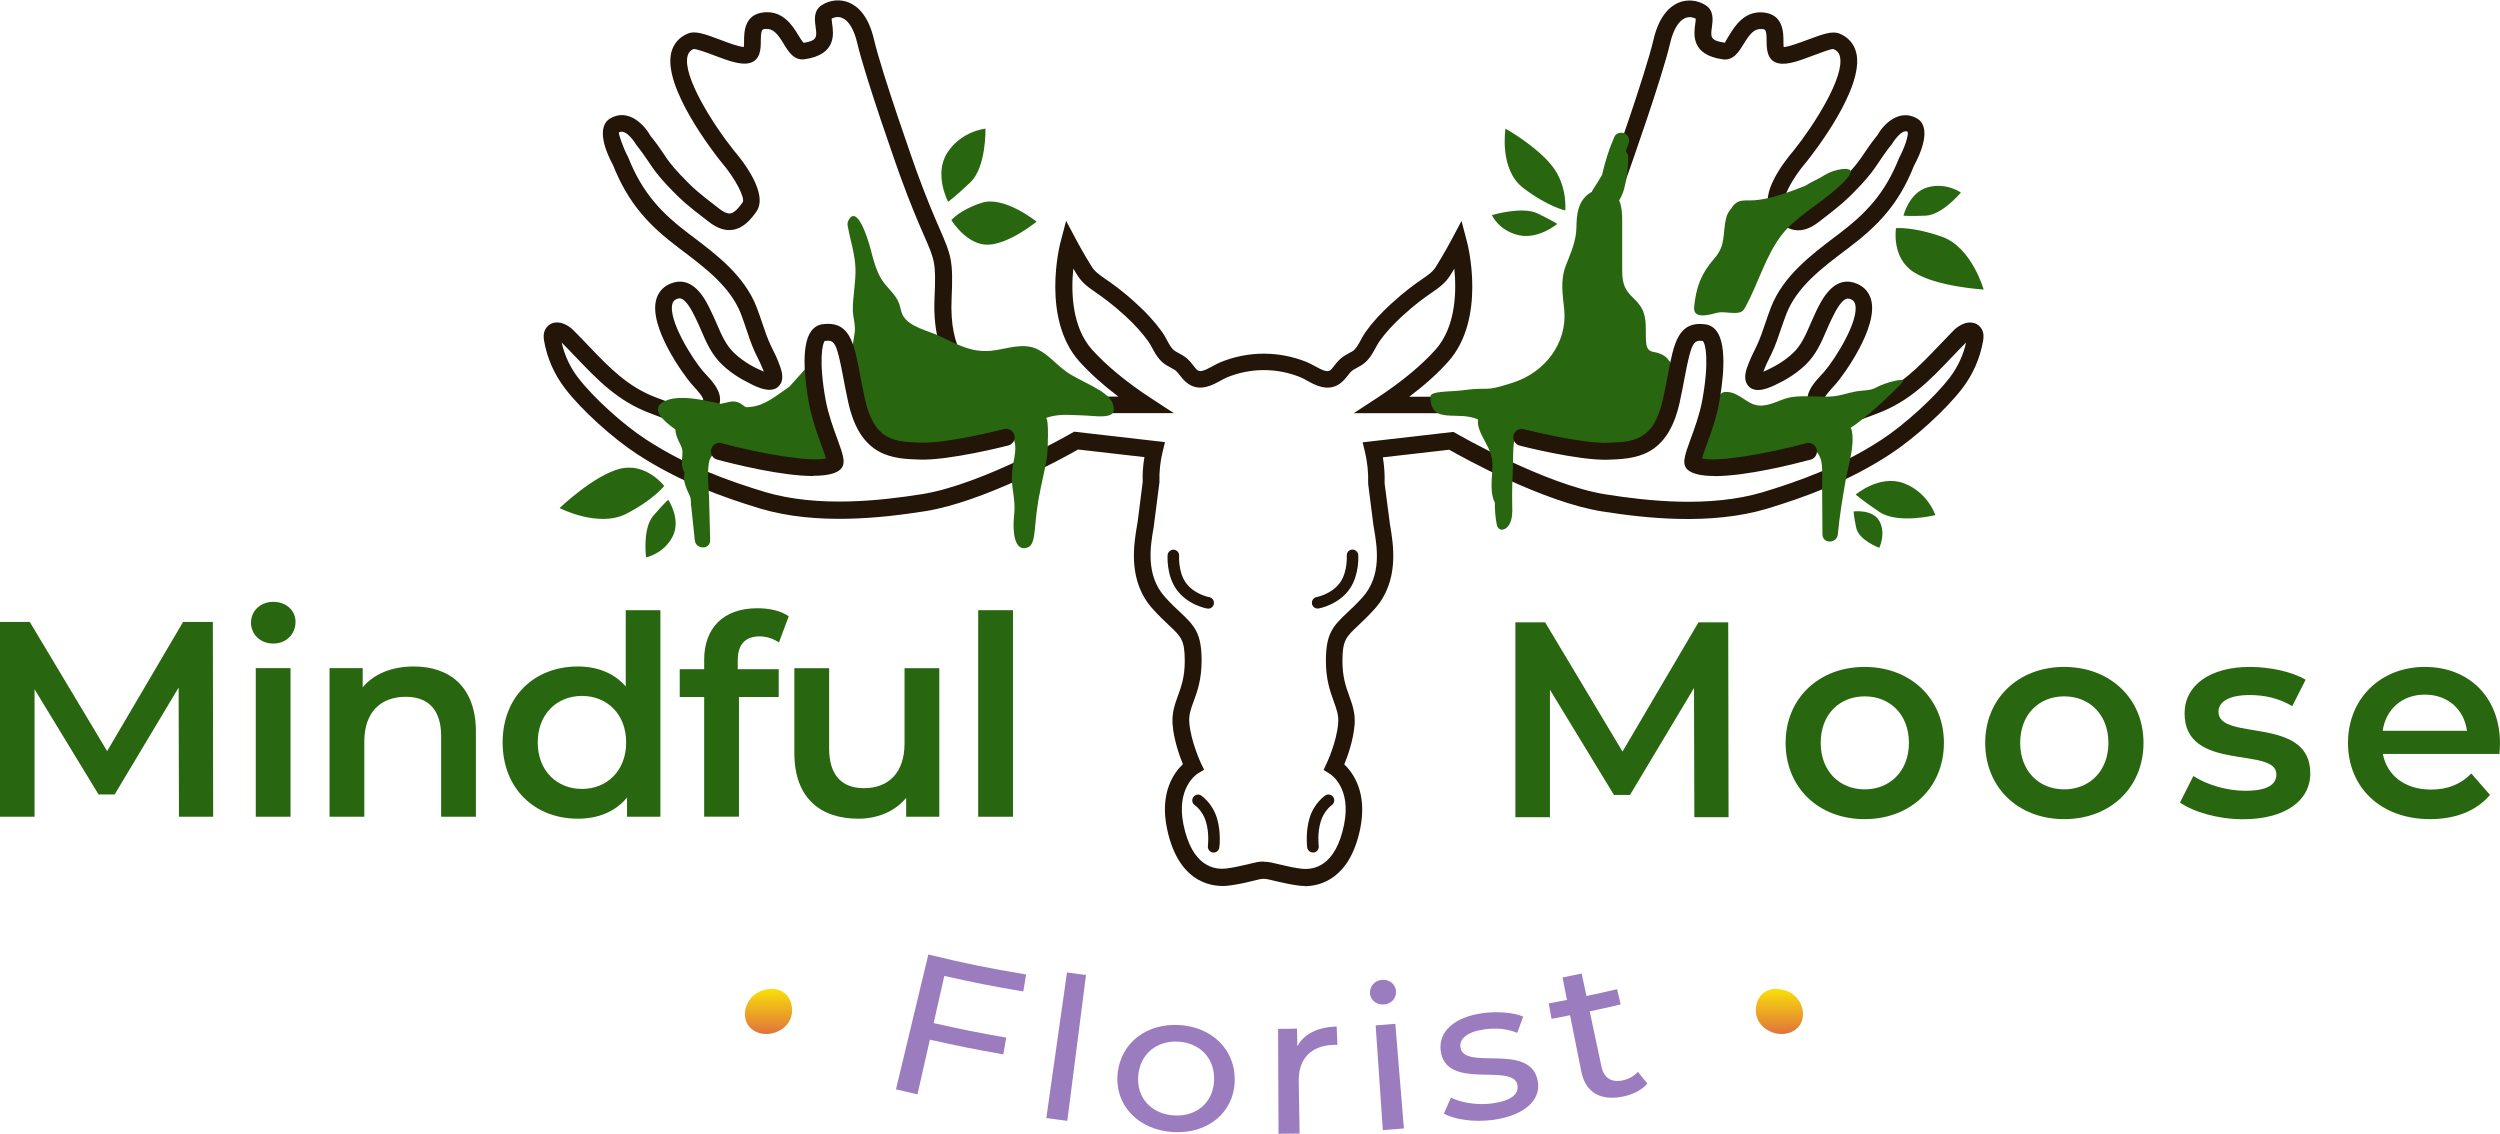 <?xml version="1.0" encoding="UTF-8"?>
<svg id="Layer_1" data-name="Layer 1" xmlns="http://www.w3.org/2000/svg" xmlns:xlink="http://www.w3.org/1999/xlink" viewBox="0 0 230.09 104.36">
  <defs>
    <style>
      .cls-1 {
        fill: url(#linear-gradient);
      }

      .cls-1, .cls-2, .cls-3, .cls-4, .cls-5, .cls-6, .cls-7 {
        stroke-width: 0px;
      }

      .cls-8 {
        filter: url(#drop-shadow-1);
      }

      .cls-9 {
        clip-path: url(#clippath-1);
      }

      .cls-2 {
        clip-rule: evenodd;
        fill: none;
      }

      .cls-3 {
        fill: url(#linear-gradient-2);
      }

      .cls-4 {
        fill: #fff;
        fill-rule: evenodd;
      }

      .cls-10 {
        filter: url(#drop-shadow-2);
      }

      .cls-11 {
        clip-path: url(#clippath);
      }

      .cls-5 {
        fill: #296610;
      }

      .cls-6 {
        fill: #231507;
      }

      .cls-7 {
        fill: #9a7cbf;
      }
    </style>
    <filter id="drop-shadow-1" filterUnits="userSpaceOnUse">
      <feOffset dx="0" dy="2"/>
      <feGaussianBlur result="blur" stdDeviation="2"/>
      <feFlood flood-color="#000" flood-opacity=".3"/>
      <feComposite in2="blur" operator="in"/>
      <feComposite in="SourceGraphic"/>
    </filter>
    <clipPath id="clippath">
      <path class="cls-2" d="M161.6,91.06c-.03-1.4,1.02-2.44,2.7-1.91,2.04.64,2.31,3.56.08,3.98-1.25.23-2.74-.64-2.78-2.07"/>
    </clipPath>
    <linearGradient id="linear-gradient" x1="164.09" y1="94.06" x2="164.09" y2="88.23" gradientUnits="userSpaceOnUse">
      <stop offset="0" stop-color="#d95c47"/>
      <stop offset="1" stop-color="#fff400"/>
    </linearGradient>
    <filter id="drop-shadow-2" filterUnits="userSpaceOnUse">
      <feOffset dx="0" dy="2"/>
      <feGaussianBlur result="blur-2" stdDeviation="2"/>
      <feFlood flood-color="#000" flood-opacity=".3"/>
      <feComposite in2="blur-2" operator="in"/>
      <feComposite in="SourceGraphic"/>
    </filter>
    <clipPath id="clippath-1">
      <path class="cls-2" d="M72.9,91.06c.03-1.4-1.02-2.44-2.7-1.91-2.04.64-2.31,3.56-.08,3.98,1.25.23,2.74-.64,2.78-2.07"/>
    </clipPath>
    <linearGradient id="linear-gradient-2" x1="2929.35" y1="94.06" x2="2929.35" y2="88.23" gradientTransform="translate(2999.76) rotate(-180) scale(1 -1)" xlink:href="#linear-gradient"/>
  </defs>
  <g>
    <g>
      <g>
        <g>
          <path class="cls-6" d="M120.1,81.54c-.22,0-.4-.01-.54-.03-.63-.08-1.29-.21-2.13-.41l-.21-.05c-.38-.1-.65-.16-.91-.17-.24,0-.52.07-.9.17l-.21.05c-.84.21-1.5.33-2.13.41-1.05.13-4.56.13-5.67-5.28-.68-3.31.66-5.13,1.47-5.9-.32-.78-.84-2.24-.95-3.66-.08-1.06.2-1.82.49-2.63.31-.85.63-1.73.63-3.22,0-1.91-.34-2.23-1.45-3.27-.42-.39-.91-.86-1.49-1.5-2.34-2.58-1.75-5.96-1.44-7.77l.04-.23.47-3.71c-.03-.71.02-1.49.16-2.27l-6.11-.7c-1.4.8-8.7,4.83-14.09,5.68-4.02.63-9.95,1.3-15.15-.24-3.4-1.04-7.41-2.44-11.35-5.02-2.28-1.49-5.13-4.08-6.62-6.03-1-1.3-1.67-2.83-1.94-4.42-.03-.22-.12-.72.21-1.17.21-.29.53-.47.89-.49.59-.05,1.22.33,1.59.7.48.48.94.96,1.39,1.43,1.86,1.95,3.62,3.8,6.25,4.78l.43.16c1.63.62,2.61.95,3.69.25.14-.09.2-.17.2-.19.03-.26-.59-.93-.85-1.22l-.26-.29c-.64-.73-3.96-5.25-3.2-7.78.23-.78.8-1.31,1.64-1.53,1.86-.49,2.91,1.65,3.35,2.57.23.47.4.86.57,1.25.43,1,.84,1.95,1.58,2.66.42.4.91.77,1.47,1.1.19.11.39.22.58.31.3.15.53.26.7.33-.04-.11-.08-.2-.1-.26-.16-.4-.3-.67-.43-.95-.09-.18-.18-.35-.26-.53-.34-.73-.59-1.47-.83-2.2-.16-.47-.32-.95-.5-1.41-.97-2.46-3.23-4.17-5.41-5.82l-.28-.21c-2.69-2.03-4.64-4.03-6.08-7.66-.53-.96-1.68-3.48-.2-4.3,1.67-.93,3.13.67,3.67,1.65.52.63.86,1.13,1.16,1.58.39.59.71,1.05,1.5,1.9,1.3,1.39,1.89,1.84,3.3,2.93l.4.31c.4.3.72.44.98.4.31-.05.67-.37,1.13-1.02.25-.35-.61-2.13-1.97-3.71-.57-.71-5.43-6.89-4.59-10.11.21-.8.74-1.4,1.53-1.72.66-.27,1.52.03,2.97.58.69.26,1.68.64,2.17.66.02-.15.02-.37.02-.53,0-.82.01-2.52,1.89-2.66,1.71-.13,2.56,1.21,3.1,2.1.16.26.39.64.51.71,1.26-.21,1.21-.56,1.08-1.49-.08-.6-.21-1.5.59-1.99.75-.48,1.68-.56,2.48-.23.77.32,1.79,1.16,2.31,3.41.74,3.16,3.84,11.89,3.87,11.98.98,2.7,1.68,4.31,2.19,5.48,1.05,2.42,1.24,2.86,1.08,6.4-.22,4.8,1.64,6.6,3.68,7.84,1.75,1.06,6.73,1.19,8.52,1.16h3.15c-1.4-1.06-2.59-2.13-3.57-3.21-3.55-3.94-1.83-10.74-1.75-11.03l.51-1.94.94,1.77s.67,1.26,1.4,2.42c.31.49.64.72,1.3,1.18.65.45,1.55,1.07,2.84,2.26.97.88,1.73,1.73,2.34,2.58.17.24.32.5.46.77.23.43.45.83.75,1.01.1.06.2.11.3.17.26.14.56.3.83.54.2.18.38.39.54.61.14.18.28.36.41.45.28.19.72-.03,1.37-.38.26-.15.52-.28.76-.38,2.55-1.03,5.36-1.03,7.91,0,.24.1.5.24.76.38.64.35,1.08.57,1.37.39.13-.09.27-.26.41-.45.17-.22.34-.43.54-.61.27-.24.57-.4.83-.54.1-.05.2-.11.3-.17.3-.18.52-.58.75-1.01.15-.27.29-.53.46-.77.61-.86,1.38-1.7,2.34-2.58,1.3-1.19,2.19-1.81,2.84-2.26.66-.46,1-.69,1.3-1.18.73-1.16,1.39-2.41,1.4-2.42l.94-1.77.51,1.94c.08.29,1.79,7.09-1.75,11.03-.97,1.08-2.17,2.16-3.57,3.21h3.13c1.78.04,6.78-.1,8.53-1.16,2.04-1.24,3.89-3.04,3.68-7.84-.16-3.54.03-3.97,1.08-6.4.51-1.17,1.21-2.78,2.19-5.49.03-.08,3.13-8.81,3.87-11.97.52-2.24,1.55-3.09,2.31-3.41.8-.33,1.73-.24,2.48.23.79.5.67,1.4.59,1.99-.13.93-.18,1.28,1.2,1.47,0-.05.23-.44.39-.69.55-.89,1.4-2.23,3.1-2.1,1.88.15,1.89,1.85,1.89,2.66,0,.16,0,.38.02.53.49-.03,1.48-.41,2.17-.66,1.46-.55,2.32-.85,2.97-.58.79.32,1.32.92,1.53,1.72.84,3.23-4.02,9.4-4.58,10.09-1.37,1.6-2.24,3.38-1.99,3.72.46.65.82.98,1.13,1.03.25.04.58-.1.98-.4l.4-.31c1.41-1.09,2-1.54,3.3-2.93.79-.85,1.1-1.31,1.5-1.9.3-.45.64-.95,1.23-1.69.47-.87,1.93-2.47,3.6-1.54,1.47.82.32,3.34-.25,4.38-1.4,3.55-3.35,5.54-6.04,7.57l-.28.21c-2.18,1.65-4.44,3.36-5.41,5.82-.18.47-.34.94-.51,1.42-.24.72-.49,1.47-.83,2.19-.08.18-.17.35-.25.52-.14.28-.28.55-.39.84-.04.1-.1.24-.15.38.15-.06.35-.15.6-.28.3-.15.5-.26.69-.37.56-.33,1.06-.7,1.47-1.1.74-.71,1.15-1.66,1.58-2.66.17-.39.34-.78.52-1.16.49-1.01,1.55-3.15,3.4-2.65.84.23,1.41.76,1.64,1.53.76,2.53-2.56,7.05-3.2,7.78l-.26.29c-.27.29-.89.96-.85,1.22,0,.03.06.1.2.19,1.08.69,2.06.37,3.69-.25l.43-.16c2.63-.98,4.39-2.83,6.25-4.78.45-.47.91-.95,1.38-1.43.37-.37,1.02-.75,1.59-.7.36.03.68.2.89.49h0c.33.44.24.95.21,1.17-.27,1.59-.93,3.12-1.94,4.43-1.5,1.95-4.34,4.54-6.62,6.03-3.94,2.58-7.94,3.98-11.34,5.02-5.2,1.54-11.14.88-15.15.25-5.39-.85-12.69-4.88-14.09-5.68l-6.11.7c.13.79.19,1.59.16,2.39l.5,3.82c.31,1.81.9,5.19-1.44,7.77-.58.64-1.07,1.1-1.49,1.5-1.12,1.05-1.45,1.36-1.45,3.27,0,1.48.32,2.36.63,3.22.29.81.57,1.58.49,2.63-.11,1.42-.63,2.88-.95,3.66.81.77,2.14,2.59,1.47,5.9-.96,4.69-3.73,5.31-5.13,5.31ZM116.3,79.31c.47,0,.85.1,1.3.21l.21.05c.78.19,1.38.31,1.95.38,1.14.14,3.16-.2,3.94-4.04.7-3.39-1.21-4.63-1.29-4.68l-.59-.37.29-.63s.92-1.94,1.05-3.68c.06-.72-.14-1.25-.4-1.98-.32-.89-.73-1.99-.73-3.75,0-2.48.63-3.18,1.95-4.42.39-.37.86-.8,1.4-1.4,1.83-2.02,1.36-4.69,1.06-6.46l-.04-.23-.48-3.78c.03-1.08-.08-2.04-.3-2.96l-.21-.86,8.36-.96.23.13c.08.05,8.2,4.74,13.78,5.62,3.86.61,9.57,1.25,14.46-.2,3.28-1,7.16-2.36,10.93-4.83,2.11-1.38,4.86-3.88,6.24-5.67.75-.97,1.28-2.1,1.54-3.28-.45.45-.89.91-1.32,1.36-1.99,2.09-3.87,4.06-6.84,5.17l-.42.16c-1.62.62-3.3,1.26-5.1.1-.67-.43-.86-.95-.91-1.32-.13-.99.68-1.85,1.26-2.48l.24-.26c1.03-1.17,3.32-4.82,2.87-6.29-.06-.18-.16-.37-.55-.47-.61-.15-1.26,1.17-1.54,1.74-.22.45-.38.81-.54,1.18-.47,1.1-.96,2.24-1.93,3.17-.51.49-1.1.93-1.77,1.32-.22.13-.45.25-.68.36-.74.38-2.28,1.16-2.93.1-.35-.58-.1-1.32.19-2.03.17-.43.33-.75.49-1.07.08-.16.16-.32.23-.48.3-.64.53-1.32.77-2.03.17-.5.34-1,.53-1.49,1.13-2.87,3.68-4.79,5.92-6.49l.28-.21c2.47-1.87,4.26-3.69,5.57-6.99.54-1.01.91-2.16.8-2.45-.59-.29-1.44,1.13-1.45,1.14-.63.8-.94,1.27-1.22,1.69-.4.6-.78,1.16-1.66,2.1-1.39,1.48-2.05,1.99-3.49,3.1l-.4.31c-.76.58-1.47.82-2.17.71-.99-.15-1.68-.97-2.18-1.67-1.16-1.64,1.29-4.72,2.07-5.63,1.89-2.36,4.75-6.84,4.26-8.7-.08-.32-.27-.53-.6-.66-.22-.02-1.19.35-1.83.59-1.22.46-2.37.9-3.19.73-1.11-.22-1.11-1.37-1.12-2.05,0-1.08-.12-1.09-.45-1.11-.7-.05-1.11.47-1.65,1.36-.43.7-.94,1.57-1.94,1.43-2.92-.41-2.66-2.32-2.53-3.24.02-.16.05-.38.05-.5-.19-.1-.56-.23-.97-.06-.6.25-1.1,1.07-1.39,2.32-.76,3.25-3.79,11.78-3.92,12.14-1,2.76-1.71,4.39-2.23,5.58-.99,2.29-1.1,2.53-.96,5.7.25,5.66-2.24,7.92-4.43,9.25-2.45,1.49-8.66,1.4-9.36,1.38h-8.22l2.2-1.44c2.16-1.42,4-2.93,5.31-4.39,1.89-2.1,1.96-5.35,1.75-7.47-.11.19-.23.38-.35.57-.48.76-1,1.13-1.74,1.64-.62.43-1.46,1.01-2.68,2.13-.88.81-1.58,1.57-2.12,2.34-.13.19-.25.4-.36.61-.31.56-.65,1.2-1.31,1.6-.12.07-.25.14-.37.21-.2.11-.4.21-.53.33-.13.11-.23.26-.34.39-.2.26-.44.56-.78.79-1.09.73-2.24.1-2.99-.32-.21-.11-.4-.23-.59-.3-2.17-.88-4.56-.88-6.74,0-.19.08-.39.19-.59.3-.76.42-1.9,1.05-2.99.31-.35-.23-.58-.53-.78-.79-.11-.14-.21-.28-.34-.39-.13-.12-.33-.22-.53-.33-.13-.07-.25-.14-.37-.21-.66-.4-1.01-1.03-1.31-1.59-.12-.21-.23-.43-.37-.62-.55-.76-1.24-1.53-2.12-2.34-1.22-1.11-2.06-1.7-2.68-2.13-.73-.51-1.26-.87-1.74-1.64-.12-.19-.23-.38-.35-.57-.21,2.13-.14,5.38,1.74,7.47,1.31,1.45,3.14,2.97,5.31,4.39l2.2,1.44h-8.24c-.68.02-6.89.1-9.35-1.38-2.2-1.33-4.69-3.59-4.43-9.25.14-3.18.04-3.41-.96-5.7-.52-1.19-1.23-2.82-2.23-5.57-.13-.37-3.16-8.9-3.92-12.15-.29-1.24-.78-2.07-1.39-2.32-.41-.17-.77-.04-.97.06,0,.12.03.35.05.5.13.92.39,2.82-2.53,3.24-.99.15-1.52-.73-1.94-1.43-.54-.88-.95-1.41-1.65-1.36-.33.03-.44.03-.45,1.11,0,.68,0,1.83-1.12,2.05-.82.17-1.97-.27-3.19-.73-.64-.24-1.61-.6-1.89-.58-.27.12-.46.32-.54.64-.48,1.86,2.37,6.34,4.28,8.72.76.89,3.21,3.97,2.05,5.61-.49.7-1.18,1.52-2.17,1.67-.7.11-1.41-.13-2.17-.71l-.4-.31c-1.44-1.11-2.1-1.62-3.49-3.1-.88-.94-1.26-1.5-1.66-2.1-.28-.42-.6-.89-1.15-1.59-.08-.12-.92-1.54-1.62-1.15,0,.19.36,1.34.86,2.27,1.34,3.38,3.14,5.2,5.61,7.07l.28.21c2.25,1.7,4.79,3.62,5.92,6.49.19.49.36.99.53,1.49.24.71.47,1.39.77,2.04.08.16.16.33.24.49.16.31.31.63.44.96.33.81.58,1.55.23,2.13-.65,1.06-2.19.28-2.84-.06-.32-.16-.54-.28-.77-.41-.67-.39-1.27-.84-1.77-1.32-.97-.93-1.46-2.07-1.93-3.17-.16-.36-.31-.73-.49-1.08-.32-.66-.98-1.99-1.59-1.83-.39.1-.49.29-.55.47-.44,1.47,1.84,5.12,2.87,6.29l.24.26c.58.63,1.38,1.49,1.26,2.48-.05.36-.24.89-.91,1.32-1.8,1.16-3.48.52-5.1-.1l-.42-.16c-2.97-1.11-4.85-3.08-6.84-5.17-.43-.44-.86-.9-1.3-1.34.28,1.22.8,2.32,1.53,3.26,1.38,1.8,4.12,4.29,6.24,5.67,3.78,2.47,7.65,3.83,10.94,4.83,4.88,1.45,10.59.81,14.45.2,5.57-.88,13.69-5.57,13.78-5.62l.23-.13,8.36.96-.21.86c-.23.92-.33,1.87-.3,2.83l-.53,4.13c-.31,1.77-.77,4.44,1.06,6.46.54.6,1.01,1.04,1.4,1.4,1.32,1.23,1.95,1.94,1.95,4.42,0,1.76-.4,2.86-.73,3.75-.27.73-.46,1.26-.4,1.98.14,1.73,1.05,3.66,1.05,3.68l.31.64-.61.37c-.07.05-1.98,1.29-1.29,4.68.79,3.84,2.81,4.18,3.95,4.04.57-.07,1.17-.19,1.95-.38l.2-.05c.44-.11.83-.21,1.28-.21Z"/>
          <path class="cls-5" d="M95.74,45.12c.47-2.13.58-2.74.64-3.21.04-.3.2-3.54-.14-3.43.07-.02.14-.04.21-.07,1.13-.37,2.37-.19,3.57-.16.52,0,2.45.35,2.49-.5.02-.59-.27-1.03-.68-1.38-.2-.17-.42-.32-.64-.46-.84-.51-1.74-.91-2.59-1.4-1.13-.65-1.94-1.77-3.06-2.34-1.41-.72-2.95,0-4.4.12-1.74.15-3.09-.6-4.62-1.34-1.04-.51-2.89-.84-3.45-1.97-.16-.34-.2-.72-.33-1.07-.26-.69-.83-1.19-1.29-1.76-1.01-1.26-1.11-2.76-1.63-4.23-.17-.5-1.02-2.99-1.73-1.64-.09.18-.11.35-.07.54.22,1.22.65,2.5.71,3.78s-.24,2.6-.24,3.9c0,.69.28,1.45.17,2.11-.43,2.6-.55,4.89.82,7.28.82,1.42,2.1,2.6,3.65,3.14,2.53.87,5.29-.06,7.79-1.02.94-.36,2.03-.64,2.42.52.22.67.05,1.44-.08,2.11-.42,2.2.3,2.78.06,4.97-.11,1.04-.05,3.25,1.25,2.78.9-.33.49-2.19,1.18-5.27Z"/>
          <path class="cls-5" d="M167.97,16.09c-.62.41-1.2.6-1.82,1.01-1.37.54-3.17,1.22-4.65,1.33-.92.07-1.59-.2-2.17.77-.21.24-.38.52-.46.85-.35,1.46,0,2.5-1.09,3.74-1.21,1.38-1.68,2.63-1.86,4.47-.11,1.19,1.48.69,2.15.52.63-.16,1.81.23,2.29-.15.13-.1.22-.26.3-.41,1.16-2.12,1.87-4.77,3.37-6.66.64-.81,1.46-1.45,2.28-2.09.88-.68,3.56-2.49,4-3.55.27-.65-1.51-.37-2.34.18Z"/>
          <path class="cls-5" d="M153.62,33.22c-.23-.39-.62-.61-1.04-.74-.28-.09-.61-.07-.83-.29-.25-.25-.26-.72-.27-1.05-.04-1.14.13-2.12-.6-3.1-.32-.43-.75-.75-1.07-1.18-.51-.68-.51-1.48-.51-2.3,0-1.41,0-2.82,0-4.23,0-.63-.03-1.32-.28-1.89.21-.33.36-.71.46-1.07.26-.95.38-1.94.38-2.92,0-.2-.1-.39-.24-.53.08-.2.15-.4.23-.6.16-.36.11-.79-.26-1.01-.31-.18-.84-.1-1,.26-.5,1.14-.87,2.32-1.14,3.52-.28.48-.57.96-.88,1.42-.03.04-.03.09-.05.14-.14.07-.27.15-.39.25-.91.76-1.02,1.85-1.04,2.97-.02,1.35-.5,2.33-.97,3.56-.54,1.4-.29,2.66-.15,4.1.28,3.08-1.81,5.73-4.65,6.66-3,.98-1.84.34-4.88.75-.93.12-2.79.03-2.79.56,0,2.67,2.5,1.24,4.39,2.11-.17.98.8,2.08,1.12,3.06.06.2.12.4.17.6,0,0,0,0,0,.01.14,1.29-.31,2.58.18,3.84.02.04.04.08.07.12,0,.69.04,1.37.18,2.05.07.35.33.57.7.41.2-.08.35-.26.46-.45.29-.52.28-1.14.26-1.73-.03-1.17.01-2.31.06-3.49.03-.82,0-1.7.12-2.51.01-.08.03-.16.05-.25.45.15.92.28,1.4.37,0,.07.01.14.02.21l3.51.24c.71.09,1.43.17,2.14.25,1.28.14,2.59.17,3.77-.42,1.9-.95,2.75-3.09,3.3-5.02.23-.83.59-1.86.11-2.67Z"/>
          <path class="cls-5" d="M172.73,35.64c-.64.35-1.18.26-1.89.38-.73.13-1.43.4-2.17.46-1.29.11-2.58-.13-3.86.08-.93.16-1.93.86-2.94.76-1.14-.1-1.8-1.27-3.04-1.25-.26,0-.45.13-.57.31-.14.11-.25.28-.26.51-.07,1.58-.94,2.94-1.58,4.34-.29.64-.45,1.45.32,1.82.75.36,1.66-.13,2.41-.26,1.11-.18,2.22-.12,3.32-.44,1.09-.32,2.45-.41,3.45-.89.18.1.41.12.66,0,.62-.3.99.65,1.06,1.08.11.69.05,1.43.06,2.12l.03,4.5c0,.92,1.34.9,1.42,0,.15-1.66.43-3.3.71-4.93.24-1.38.83-3.1.59-4.51-.02-.13-.07-.24-.12-.36,1.2-.71,3.78-3.1,4.73-4.14.54-.59-1.61.02-2.33.41Z"/>
          <path class="cls-5" d="M75.7,38.84c-.43-1.04-.87-2.09-.7-3.35.02-.15-.01-.28-.06-.4.73-.4.04-1.55-.77-1.19l-1.53,1.7c-.83.56-1.62,1.21-2.53,1.59-.48.2-.96.28-1.44.29-.02-.01-.04-.02-.06-.03-.13-.08-.25-.17-.37-.26-.18-.13-.38-.2-.6-.23-.21-.03-.42,0-.63.05-.07.02-.14.04-.22.06-.03,0-.06.01-.09.02,0,0,0,0-.02,0-.11,0-.21.04-.31.08-.31-.07-.61-.14-.92-.2-1.14-.23-2.78-.55-3.91-.19-1.89.6-.72,1.8.62,2.75.01.37.14.72.3,1.06.15.32.34.62.35.97.01.42-.09.84-.04,1.26.03.26.12.5.24.72-.03.13-.06.27-.06.41,0,.48.19.92.38,1.35.07.17.18.36.23.56.01.12.02.25.03.38-.02.13,0,.26.03.38.1,1.03.23,2.06.32,3.08.08.89,1.44.93,1.42,0-.03-1.29-.07-2.58-.1-3.87-.03-1.04-.19-2.18-.02-3.22.11-.65.49-.93.97-1.03.06,0,.12,0,.18-.02.47-.05,1,.03,1.47.11,1.43.23,8.25,2.99,8.5.02.09-1.03-.29-1.93-.67-2.86Z"/>
          <path class="cls-6" d="M157.81,43.81c-1.07,0-1.94-.15-2.42-.52-.66-.52-.35-1.35.2-2.86.37-1.01.83-2.26,1.07-3.54.67-3.62.32-5.3.05-5.51-.83-.1-1.05.13-1.65,3.31-.13.7-.28,1.48-.47,2.35-1.12,5.08-4.16,5.18-6.59,5.27-2.69.09-7.92-1.24-8.14-1.3-.42-.11-.67-.53-.56-.95.11-.42.53-.68.95-.56.05.01,5.26,1.34,7.69,1.25,2.38-.08,4.26-.14,5.12-4.04.19-.85.33-1.62.46-2.3.54-2.84.94-4.89,3.44-4.56.29.04.71.18,1.05.65.99,1.37.55,4.77.19,6.68-.26,1.41-.75,2.73-1.14,3.79-.15.42-.33.91-.42,1.22,1.33.36,5.81-.38,9.6-1.4.42-.11.85.14.96.55s-.13.85-.55.96c-1.6.43-5.93,1.52-8.84,1.52Z"/>
          <path class="cls-6" d="M74.85,43.81c-2.91,0-7.24-1.08-8.84-1.51-.42-.11-.67-.54-.55-.96s.54-.67.96-.55c3.79,1.02,8.27,1.75,9.6,1.4-.09-.32-.27-.81-.42-1.22-.39-1.06-.87-2.39-1.14-3.8-.35-1.91-.8-5.31.19-6.68.34-.47.76-.61,1.05-.65,2.51-.33,2.9,1.72,3.44,4.56.13.68.28,1.45.46,2.3.86,3.89,2.74,3.96,5.12,4.04,2.49.09,7.64-1.24,7.69-1.25.42-.11.85.15.95.56.11.42-.14.85-.56.95-.22.06-5.41,1.38-8.14,1.3-2.44-.08-5.47-.19-6.59-5.27-.19-.87-.34-1.65-.47-2.35-.6-3.18-.79-3.42-1.69-3.3-.22.19-.58,1.87.09,5.49.24,1.28.7,2.53,1.07,3.54.55,1.51.86,2.34.2,2.86-.48.38-1.36.52-2.42.52Z"/>
        </g>
        <path class="cls-6" d="M111.2,56.01s-.06,0-.09,0c-.08-.01-1.9-.35-2.9-1.86-.87-1.31-.75-3-.75-3.07.02-.29.32-.51.57-.49.29.02.51.28.49.57,0,.01-.09,1.4.57,2.4.74,1.12,2.18,1.4,2.2,1.4.29.05.48.33.43.62-.05.26-.27.44-.52.44Z"/>
        <path class="cls-6" d="M121.27,56.01c-.25,0-.48-.18-.52-.44-.05-.29.14-.57.43-.62.01,0,1.46-.28,2.2-1.4.66-1,.57-2.38.57-2.4-.02-.29.2-.55.49-.57.27-.02.55.2.57.49,0,.07.12,1.75-.75,3.07-1,1.51-2.82,1.85-2.9,1.86-.03,0-.06,0-.09,0Z"/>
        <path class="cls-6" d="M111.7,78.46s-.05,0-.07,0c-.29-.04-.5-.31-.46-.6,0-.01.15-1.14-.18-2.24-.3-1.01-1.01-1.51-1.02-1.51-.25-.16-.31-.49-.15-.74.17-.25.5-.31.74-.15.04.03,1.03.7,1.45,2.1.39,1.32.22,2.63.21,2.69-.04.27-.27.46-.53.46Z"/>
        <path class="cls-6" d="M120.84,78.46c-.26,0-.49-.19-.53-.46,0-.05-.18-1.36.21-2.69.42-1.4,1.41-2.07,1.45-2.1.24-.16.58-.1.74.15.16.24.1.57-.14.74-.03.02-.72.52-1.02,1.52-.33,1.09-.18,2.22-.18,2.24.04.29-.16.56-.46.6-.03,0-.05,0-.07,0Z"/>
      </g>
      <g>
        <path class="cls-5" d="M174.5,21s-.45,2.7,1.62,4.04c2.07,1.35,6.45,1.61,6.45,1.61,0,0-1.1-3.87-3.79-4.84s-4.28-.81-4.28-.81Z"/>
        <path class="cls-5" d="M175.18,19.85s.5.06,2.04,0,3.25-2.13,3.25-2.13c0,0-1.34-.96-3.06-.48s-2.22,2.61-2.22,2.61Z"/>
      </g>
      <g>
        <path class="cls-5" d="M87.56,20.26s1.41,2.31,3.36,2.26c1.95-.04,4.48-2.12,4.48-2.12,0,0-2.97-2.4-5.03-1.74-2.05.65-2.81,1.6-2.81,1.6Z"/>
        <path class="cls-5" d="M87.26,18.57s.55-.37,2.04-1.78,1.4-4.95,1.4-4.95c0,0-2.18.2-3.49,2.18-1.31,1.98.05,4.55.05,4.55Z"/>
      </g>
      <path class="cls-5" d="M170.8,45.52s.48.46,2.18,1.6,5.14.29,5.14.29c0,0-.67-2.09-2.89-2.93-2.22-.84-4.43,1.03-4.43,1.03Z"/>
      <path class="cls-5" d="M170.6,47.07s0,.39.24,1.52,2.12,1.83,2.12,1.83c0,0,.63-1.28.03-2.43s-2.39-.92-2.39-.92Z"/>
      <g>
        <path class="cls-5" d="M144.06,19.37s.24-2.27-1.22-4.11-4.28-3.42-4.28-3.42c0,0-.61,3.74,1.62,5.45s3.87,2.08,3.87,2.08Z"/>
        <path class="cls-5" d="M143.32,20.61s-.4-.29-1.82-.97-4.19.16-4.19.16c0,0,.61,1.41,2.44,1.84s3.57-1.03,3.57-1.03Z"/>
      </g>
      <g>
        <path class="cls-5" d="M61.13,44.72s-1.66-2.17-4.06-1.58-5.57,3.62-5.57,3.62c0,0,3.58,1.84,6.13.53,2.55-1.31,3.51-2.58,3.51-2.58Z"/>
        <path class="cls-5" d="M61.51,45.99s-.39.32-1.39,1.49c-1,1.17-.66,3.82-.66,3.82,0,0,1.62-.32,2.44-1.91s-.4-3.4-.4-3.4Z"/>
      </g>
    </g>
    <g>
      <path class="cls-5" d="M155.94,75.21l-.03-11.89-5.89,9.84h-1.48l-5.89-9.68v11.73h-3.18v-17.93h2.74l7.12,11.89,6.99-11.89h2.74l.03,17.93h-3.15Z"/>
      <path class="cls-5" d="M164.34,68.37c0-4.1,3.07-6.99,7.27-6.99s7.3,2.89,7.3,6.99-3.05,7.02-7.3,7.02-7.27-2.92-7.27-7.02ZM175.69,68.37c0-2.61-1.74-4.28-4.07-4.28s-4.05,1.67-4.05,4.28,1.74,4.28,4.05,4.28,4.07-1.67,4.07-4.28Z"/>
      <path class="cls-5" d="M182.71,68.37c0-4.1,3.07-6.99,7.27-6.99s7.3,2.89,7.3,6.99-3.05,7.02-7.3,7.02-7.27-2.92-7.27-7.02ZM194.05,68.37c0-2.61-1.74-4.28-4.07-4.28s-4.05,1.67-4.05,4.28,1.74,4.28,4.05,4.28,4.07-1.67,4.07-4.28Z"/>
      <path class="cls-5" d="M200.64,73.85l1.23-2.43c1.2.79,3.05,1.36,4.77,1.36,2.02,0,2.87-.56,2.87-1.51,0-2.61-8.45-.15-8.45-5.61,0-2.59,2.33-4.28,6.02-4.28,1.82,0,3.89.44,5.12,1.18l-1.23,2.43c-1.31-.77-2.61-1.02-3.92-1.02-1.95,0-2.87.64-2.87,1.54,0,2.77,8.45.31,8.45,5.66,0,2.56-2.36,4.23-6.2,4.23-2.28,0-4.56-.67-5.79-1.54Z"/>
      <path class="cls-5" d="M230.04,69.39h-10.73c.38,2,2.05,3.28,4.43,3.28,1.54,0,2.74-.49,3.71-1.48l1.72,1.97c-1.23,1.46-3.15,2.23-5.51,2.23-4.59,0-7.56-2.95-7.56-7.02s3-6.99,7.07-6.99,6.92,2.79,6.92,7.07c0,.26-.03.64-.05.95ZM219.29,67.26h7.76c-.26-1.97-1.77-3.33-3.87-3.33s-3.59,1.33-3.89,3.33Z"/>
    </g>
    <g>
      <path class="cls-5" d="M16.47,75.17l-.03-11.89-5.89,9.84h-1.48l-5.89-9.68v11.73H0v-17.93h2.74l7.12,11.89,6.99-11.89h2.74l.03,17.93h-3.15Z"/>
      <path class="cls-5" d="M23.1,57.31c0-1.08.87-1.92,2.05-1.92s2.05.79,2.05,1.84c0,1.13-.85,2-2.05,2s-2.05-.85-2.05-1.92ZM23.54,61.49h3.2v13.68h-3.2v-13.68Z"/>
      <path class="cls-5" d="M43.8,67.33v7.84h-3.2v-7.43c0-2.43-1.2-3.61-3.25-3.61-2.28,0-3.82,1.38-3.82,4.12v6.92h-3.2v-13.68h3.05v1.77c1.05-1.26,2.71-1.92,4.71-1.92,3.28,0,5.71,1.87,5.71,5.99Z"/>
      <path class="cls-5" d="M60.78,56.16v19.01h-3.07v-1.77c-1.08,1.31-2.66,1.95-4.53,1.95-3.97,0-6.92-2.77-6.92-7.02s2.95-6.99,6.92-6.99c1.77,0,3.33.59,4.41,1.84v-7.02h3.2ZM57.63,68.33c0-2.61-1.77-4.28-4.07-4.28s-4.07,1.67-4.07,4.28,1.77,4.28,4.07,4.28,4.07-1.67,4.07-4.28Z"/>
      <path class="cls-5" d="M67.9,60.77v.82h3.77v2.56h-3.66v11.01h-3.2v-11.01h-2.25v-2.56h2.25v-.87c0-2.87,1.72-4.74,4.89-4.74,1.1,0,2.18.23,2.89.74l-.9,2.41c-.49-.33-1.1-.56-1.77-.56-1.33,0-2.02.74-2.02,2.2Z"/>
      <path class="cls-5" d="M86.45,61.49v13.68h-3.05v-1.74c-1.02,1.25-2.64,1.92-4.4,1.92-3.51,0-5.89-1.92-5.89-6.04v-7.81h3.2v7.38c0,2.48,1.18,3.66,3.2,3.66,2.23,0,3.74-1.38,3.74-4.12v-6.92h3.2Z"/>
      <path class="cls-5" d="M90.03,56.16h3.2v19.01h-3.2v-19.01Z"/>
    </g>
  </g>
  <g class="cls-8">
    <path class="cls-4" d="M161.52,90.53s-2.09-1.83-2.5-3.3c-.41-1.47.78-1.69,1.46-1.64.68.05,1.58,1.95,1.58,1.95,0,0,.1-1.18.82-2,.73-.82,1.65-1.23,1.8-.82.15.41-.1,1.21.32.82.41-.39.61-.68,1.16-.55.56.12,1.36.58.82,1.9-.53,1.33-1.41,2.51-1.41,2.51,0,0,2.01-1.54,3.08-1.66,1.07-.12,1.82,1.66.7,2.46-1.12.8-3.59.96-3.59.96,0,0-.75.19-.17.34.58.14,3.71.92,4.1,1.76.39.84-.65,1.49-2.04,1.28-1.38-.22-2.72-2.05-2.72-2.05,0,0-.41.24-.15.51.27.27,2.14,1.47,2.16,3.11.02,1.64-1.33.87-1.82.55-.49-.31-1.07-1.45-1.16-1.81-.1-.36-.17-.7-.17-.7,0,0,.15,2.53-1.02,2.77-1.16.24-1.46-1.11-1.36-1.81.1-.7.27-1.23.15-.99-.12.24-.27,1.08-1.36,1.25-1.09.17-1.82-.53-1.26-1.83.56-1.3,2.98-1.81,2.98-1.81,0,0-3.57.72-3.83-.17s-.29-1.98.32-2c.61-.02,3.08.92,3.11.96"/>
    <g class="cls-11">
      <rect class="cls-1" x="161.57" y="88.62" width="5.04" height="4.74"/>
    </g>
  </g>
  <g class="cls-10">
    <path class="cls-4" d="M72.98,90.53s2.09-1.83,2.5-3.3c.41-1.47-.78-1.69-1.46-1.64-.68.05-1.58,1.95-1.58,1.95,0,0-.1-1.18-.82-2-.73-.82-1.65-1.23-1.8-.82-.15.41.1,1.21-.32.82-.41-.39-.61-.68-1.16-.55-.56.12-1.36.58-.82,1.9.53,1.33,1.41,2.51,1.41,2.51,0,0-2.01-1.54-3.08-1.66-1.07-.12-1.82,1.66-.7,2.46,1.12.8,3.59.96,3.59.96,0,0,.75.19.17.34-.58.14-3.71.92-4.1,1.76-.39.84.65,1.49,2.04,1.28,1.38-.22,2.72-2.05,2.72-2.05,0,0,.41.24.15.51-.27.27-2.14,1.47-2.16,3.11-.02,1.64,1.33.87,1.82.55.49-.31,1.07-1.45,1.16-1.81.1-.36.17-.7.17-.7,0,0-.15,2.53,1.02,2.77,1.16.24,1.46-1.11,1.36-1.81-.1-.7-.27-1.23-.15-.99.12.24.27,1.08,1.36,1.25,1.09.17,1.82-.53,1.26-1.83-.56-1.3-2.98-1.81-2.98-1.81,0,0,3.57.72,3.83-.17s.29-1.98-.32-2c-.61-.02-3.08.92-3.11.96"/>
    <g class="cls-9">
      <rect class="cls-3" x="67.89" y="88.62" width="5.04" height="4.74"/>
    </g>
  </g>
  <g>
    <path class="cls-7" d="M86.91,89.82c-.39,1.74-.59,2.6-.98,4.34,2.66.6,4,.87,6.68,1.34-.11.62-.16.93-.27,1.54-2.71-.48-4.06-.75-6.76-1.35-.45,2.01-.68,3.02-1.14,5.03-.8-.18-1.19-.27-1.98-.46,1.19-4.96,1.79-7.45,2.98-12.41,3.58.86,5.38,1.23,9,1.84-.11.63-.16.94-.26,1.56-2.92-.49-4.37-.78-7.27-1.43Z"/>
    <path class="cls-7" d="M98.2,89.5c.7.1,1.05.15,1.75.24-.69,5.37-1.03,8.05-1.72,13.42-.77-.1-1.16-.15-1.93-.26.76-5.36,1.14-8.04,1.9-13.4Z"/>
    <path class="cls-7" d="M102.86,98.82c.29-2.87,2.69-4.66,5.7-4.48,3,.19,5.15,2.27,5.08,5.15-.07,2.88-2.47,4.9-5.69,4.7-3.22-.2-5.37-2.5-5.09-5.37ZM111.74,99.43c.08-2.06-1.33-3.44-3.27-3.56-1.95-.12-3.53,1.07-3.71,3.13s1.25,3.54,3.29,3.66c2.04.13,3.62-1.17,3.69-3.23Z"/>
    <path class="cls-7" d="M123.02,94.48c.03.68.04,1.02.07,1.69-.15-.01-.29,0-.42,0-1.97.08-3.18,1.24-3.14,3.35.03,1.93.05,2.89.08,4.81-.78.01-1.17.02-1.94.02-.01-3.87-.02-5.8-.04-9.66.7,0,1.04,0,1.74-.02.01.65.02.97.03,1.62.63-1.14,1.86-1.75,3.62-1.82Z"/>
    <path class="cls-7" d="M126.09,91.41c-.04-.64.44-1.18,1.11-1.23.68-.05,1.23.4,1.28,1.01.06.65-.4,1.21-1.11,1.26-.69.05-1.24-.41-1.29-1.04ZM126.61,94.37c.73-.05,1.09-.08,1.81-.14.31,3.85.47,5.78.79,9.63-.78.06-1.16.09-1.94.15-.26-3.86-.4-5.79-.66-9.64Z"/>
    <path class="cls-7" d="M132.89,102.49c.26-.59.39-.88.65-1.47.96.48,2.45.72,3.82.53,1.77-.25,2.43-.86,2.3-1.67-.34-2.14-6.65.59-7.07-3.23-.19-1.72,1.28-3.04,3.84-3.4,1.3-.18,2.81-.09,3.76.31-.22.6-.33.9-.55,1.5-1-.41-2.04-.46-3.02-.32-1.59.22-2.31.87-2.21,1.63.28,2.26,6.5-.53,7.13,3.17.29,1.73-1.28,3.14-4.12,3.53-1.77.24-3.58-.04-4.53-.58Z"/>
    <path class="cls-7" d="M151.63,99.71c-.47.58-1.29,1-2.15,1.19-2.13.48-3.56-.35-3.94-2.26-.41-2.08-.62-3.12-1.04-5.2-.68.14-1.02.2-1.7.33-.11-.57-.16-.85-.26-1.42.67-.13,1.01-.19,1.68-.32-.17-.83-.25-1.24-.41-2.07.71-.14,1.06-.21,1.76-.36.18.83.26,1.24.44,2.07,1.13-.24,1.7-.37,2.82-.63.13.56.2.84.33,1.4-1.14.27-1.71.4-2.85.64.44,2.05.65,3.07,1.09,5.12.22,1.02.93,1.46,1.97,1.23.55-.12,1.05-.41,1.37-.78.35.43.53.65.88,1.08Z"/>
  </g>
</svg>